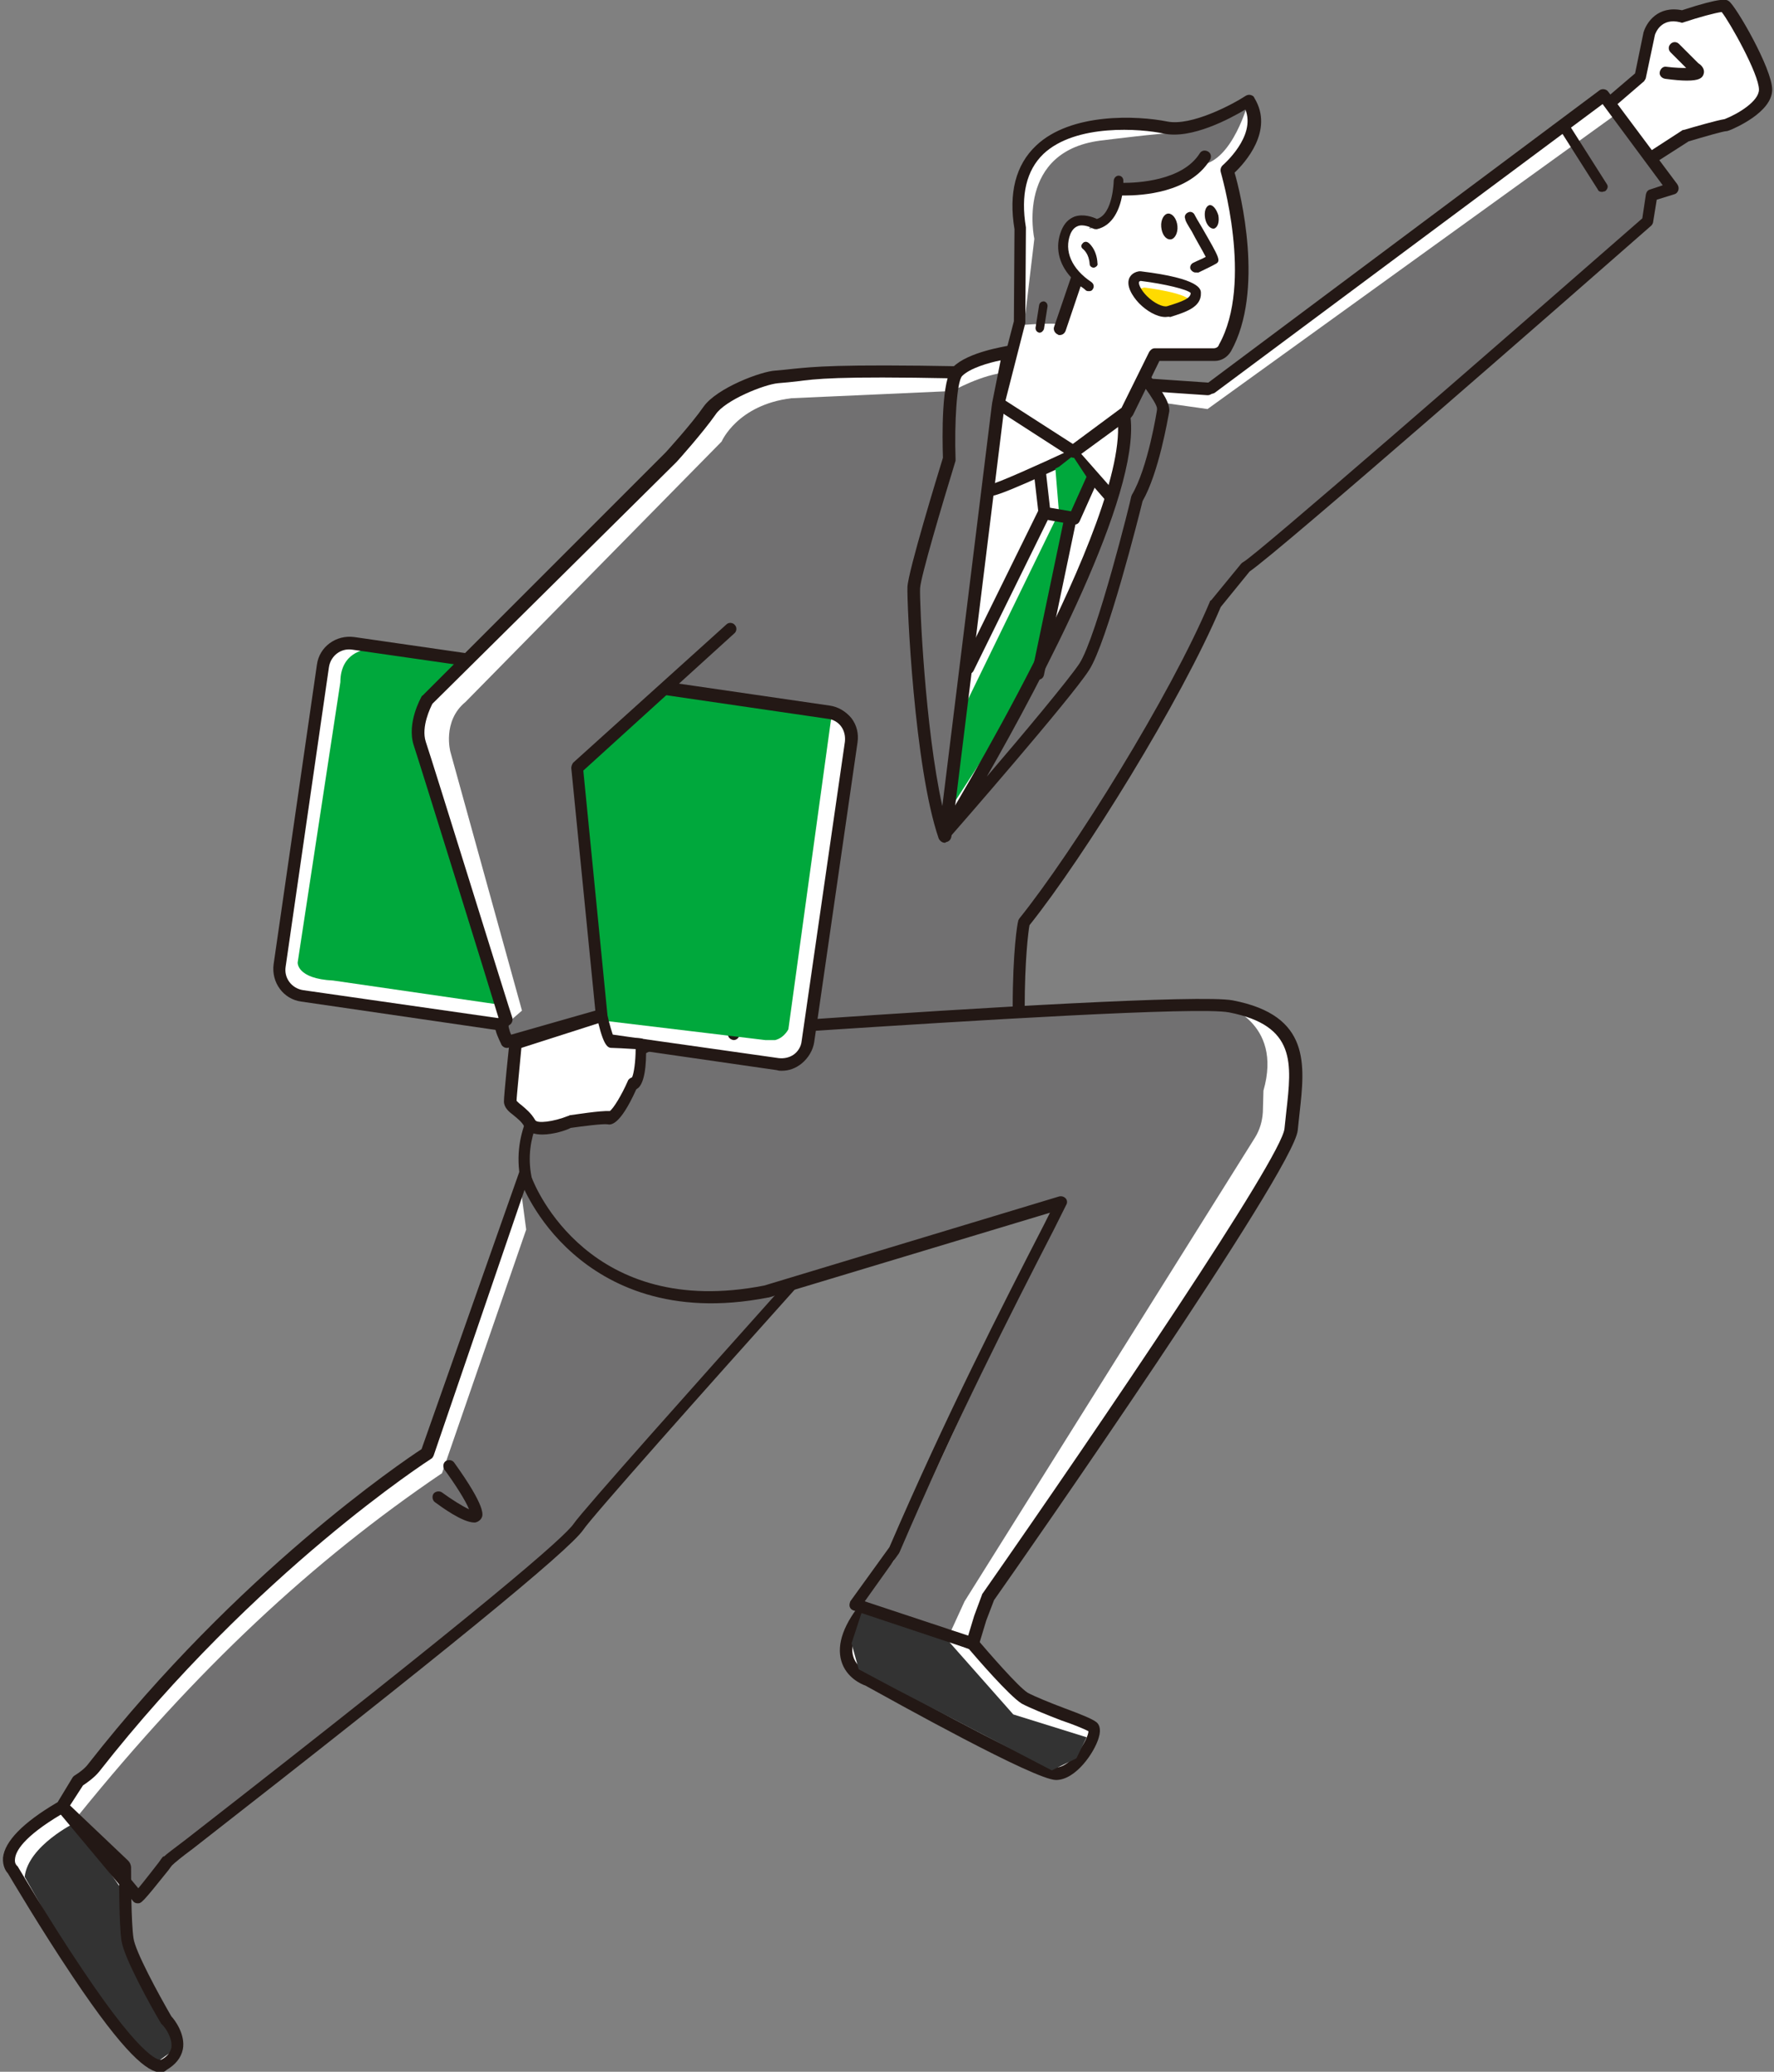<?xml version="1.0" encoding="utf-8"?>
<!-- Generator: Adobe Illustrator 22.0.1, SVG Export Plug-In . SVG Version: 6.00 Build 0)  -->
<svg version="1.1" id="圖層_1" xmlns="http://www.w3.org/2000/svg" xmlns:xlink="http://www.w3.org/1999/xlink" x="0px" y="0px"
	 width="295px" height="344.4px" viewBox="0 0 295 344.4" style="enable-background:new 0 0 295 344.4;" xml:space="preserve">
<rect x="0" y="0" width="295" height="344.4" fill="#808080" stroke="none"/>
<style type="text/css">
	.st0{fill:#FFFFFF;}
	.st1{fill:#231815;}
	.st2{clip-path:url(#SVGID_2_);}
	.st3{fill:#717071;}
	.st4{clip-path:url(#SVGID_4_);}
	.st5{fill:#00A83C;}
	.st6{clip-path:url(#SVGID_6_);}
	.st7{clip-path:url(#SVGID_8_);}
	.st8{clip-path:url(#SVGID_10_);}
	.st9{fill:#333333;}
	.st10{clip-path:url(#SVGID_12_);}
	.st11{clip-path:url(#SVGID_14_);}
	.st12{clip-path:url(#SVGID_16_);}
	.st13{fill:#FFDB00;}
</style>
<g>
	<g>
		<path class="st0" d="M161.7,273.2c0,0,6.5,7.8,8.7,9.1c2.2,1.3,10,3.9,11.3,4.8s-2.6,7.8-6.1,7.8s-31.3-15.6-31.3-15.6
			s-8.3-2.6,0-12.6L161.7,273.2z"/>
	</g>
	<g>
		<path class="st1" d="M175.6,295.9c-3.5,0-26.8-13-31.7-15.7c-0.6-0.2-3.2-1.3-4-4.1c-0.8-2.8,0.4-6.2,3.7-10.1
			c0.3-0.3,0.7-0.5,1.1-0.3l17.4,6.5c0.2,0.1,0.3,0.2,0.4,0.3c1.8,2.1,6.8,7.9,8.4,8.9c1.1,0.6,3.8,1.7,6.2,2.6
			c2.7,1,4.4,1.7,5.1,2.2c0.5,0.3,1,1.1,0.5,2.7C182,291.3,178.9,295.9,175.6,295.9z M144.7,267.8c-2.4,3.1-3.4,5.7-2.8,7.6
			c0.6,2,2.8,2.8,2.8,2.8c0.1,0,0.1,0,0.2,0.1c10.7,6,28.4,15.5,30.8,15.5c0.9,0,2.2-0.8,3.3-2.2c1.3-1.6,2-3.2,2-3.8
			c-0.7-0.4-2.7-1.2-4.5-1.8c-2.6-1-5.3-2.1-6.6-2.8c-2.1-1.3-7.6-7.7-8.8-9.1L144.7,267.8z"/>
	</g>
	<g>
		<path class="st0" d="M20.5,310.2c0.1,0.1,0.2,0.3,0.2,0.5c0,1.5,0,9.2,0.4,11.9c0.4,2.9,6,12.6,6.5,13.4c0,0,0,0.1,0.1,0.1
			c0.4,0.5,4.1,4.9-0.5,7.3C22.4,346,2,310.8,2,310.8s-3.8-3.4,7.8-10.2c0.3-0.1,0.6-0.1,0.8,0.1L20.5,310.2z"/>
	</g>
	<g>
		<path class="st0" d="M140.5,203.7c0,0-42.2,47-44.3,50.1c-3.9,5.8-65.6,53.4-68.3,55.6c-0.1,0-4.7,6.1-4.9,6.1l-12.2-14.7
			c-0.2-0.2-0.3-0.6-0.1-0.8l2.3-3.8c0.1-0.1,0.1-0.2,0.2-0.2c0.4-0.3,1.8-1.2,2.5-2.1C42,260,71,241.6,71,241.6l20-58.3l40.8,11.3
			L140.5,203.7z"/>
	</g>
	<g>
		<path class="st1" d="M265.3,33.8c-0.3,0-0.7-0.2-0.9-0.5l-6.5-11.1c-0.3-0.5-0.1-1.1,0.4-1.4s1.1-0.1,1.4,0.4l6.5,11.1
			c0.3,0.5,0.1,1.1-0.4,1.4C265.7,33.7,265.5,33.8,265.3,33.8z"/>
	</g>
	<g>
		<path class="st0" d="M268.4,16.5l4.3-3.7l1.5-7.2c0,0,1.1-3.9,5.4-2.8c0,0,6.5-2.2,7.2-1.7c0.7,0.4,6.7,10.6,6.7,13.9
			s-6.5,5.9-6.5,5.9c-0.9,0-6.7,1.7-6.7,1.7l-5.4,3.5"/>
	</g>
	<g>
		<path class="st1" d="M274.9,27.1c-0.3,0-0.7-0.2-0.9-0.5c-0.3-0.5-0.2-1.1,0.3-1.4l5.4-3.5c0.1-0.1,0.2-0.1,0.3-0.1
			c1.7-0.5,5.5-1.6,6.8-1.8c2.3-0.9,5.7-3,5.7-4.9c0-2.6-4.9-11.3-6.2-12.9c-1,0.1-3.9,0.9-6.3,1.7c-0.2,0.1-0.4,0.1-0.6,0
			c-3.2-0.8-4.1,1.8-4.2,2.1l-1.5,7.1c0,0.2-0.2,0.4-0.3,0.6l-4.3,3.7c-0.4,0.4-1.1,0.3-1.4-0.1c-0.4-0.4-0.3-1.1,0.1-1.4l4.1-3.5
			l1.4-6.8c0.5-1.7,2.4-4.5,6.4-3.7c6.7-2.2,7.4-1.8,7.8-1.5c1.1,0.7,7.2,11.2,7.2,14.7c0,3.8-6.4,6.5-7.2,6.8
			c-0.1,0-0.2,0.1-0.4,0.1c-0.5,0-3.6,0.9-6.3,1.7l-5.3,3.4C275.2,27,275.1,27.1,274.9,27.1z M286.2,1.8L286.2,1.8L286.2,1.8z"/>
	</g>
	<g>
		<path class="st1" d="M280.5,13.4c-0.9,0-2.1-0.1-3.6-0.3c-0.6-0.1-1-0.6-0.9-1.1c0.1-0.6,0.6-1,1.1-0.9c1.6,0.2,2.6,0.2,3.3,0.2
			l-2.6-2.6c-0.4-0.4-0.4-1,0-1.4s1-0.4,1.4,0l3.2,3.2c0.8,0.5,1.1,1.2,0.9,1.8C283.1,13,282.5,13.4,280.5,13.4z M281.5,12.3
			L281.5,12.3L281.5,12.3z"/>
	</g>
	<g>
		<path class="st0" d="M87.5,195.8c0,0,9.1,24.8,40,18.7l49.1-14.8c-7.6,14.9-17.4,33.7-27.8,57.8l-6.5,9.1l3.9,1.3l15.6,5.2
			l1.3-4.3l1.3-3.5c0,0,49.8-71.2,50.4-77.7c0.9-9.1,3.5-17.8-10-20.4c-7.8-1.5-93.4,4.8-93.4,4.8L91,182
			C90.9,182,85.7,187.6,87.5,195.8"/>
	</g>
	<g>
		<path class="st1" d="M176.5,200.8c-0.2,0-0.4,0-0.5-0.1c-0.5-0.3-0.6-0.9-0.3-1.4c0.1-0.1,6.9-11.2,10.6-16.4
			c0.3-0.5,1-0.6,1.4-0.2c0.5,0.3,0.6,1,0.2,1.4c-3.7,5.1-10.5,16.2-10.5,16.3C177.2,200.6,176.8,200.8,176.5,200.8z"/>
	</g>
	<g>
		<path class="st1" d="M176.9,198.6L176.9,198.6c-0.6,0-1.1-0.5-1-1.1c0.3-4.2,3.4-11.1,3.6-11.4c0.2-0.5,0.8-0.7,1.3-0.5
			s0.7,0.8,0.5,1.3c0,0.1-3.1,6.8-3.4,10.7C177.9,198.2,177.5,198.6,176.9,198.6z"/>
	</g>
	<g>
		<path class="st0" d="M201.3,64.5l65.4-48.6l11.5,15.4l-3.5,1.1l-0.7,4.3c0,0-64.9,56.9-66.9,57.5l-5,6.1
			c-6.5,15.3-22.6,41.4-31.9,53c0,0-0.8,5.1-0.8,15.1l-57.6,6.4l-14.5-0.9l3.2-73.8l35-37.6l32.4-0.9l22.7,2.5"/>
	</g>
	<g>
		<path class="st1" d="M200.8,65.7L200.8,65.7L190.5,65c-0.6,0-1-0.5-0.9-1.1c0-0.6,0.5-1,1.1-1l10.2,0.7c0.6,0,1,0.5,0.9,1.1
			C201.8,65.3,201.4,65.7,200.8,65.7z"/>
	</g>
	<g>
		<path class="st1" d="M149.4,171.1c-0.1,0-0.1,0-0.2,0c-0.6-0.1-0.9-0.6-0.8-1.2l2.6-14.5v-0.1l5.1-16.5c0.2-0.5,0.7-0.8,1.3-0.7
			c0.5,0.2,0.8,0.7,0.7,1.3l-5.1,16.4l-2.6,14.4C150.3,170.8,149.9,171.1,149.4,171.1z"/>
	</g>
	<g>
		<path class="st0" d="M190.4,63c0,0,3.6,4.3,3,5.4c0,0-1.5,9.8-4.3,14.5c0,0-5.7,23.3-8.8,28c-3,4.7-22.9,27.5-22.9,27.5
			s31.9-51.9,29.5-69.2C186.9,69.3,188.9,65.6,190.4,63"/>
	</g>
	<g>
		<path class="st1" d="M184.5,83.3c-0.3,0-0.6-0.1-0.8-0.3l-5.4-6.2c-13,6.1-13.6,5.8-14,5.6c-0.5-0.2-0.7-0.8-0.5-1.3
			c0.2-0.4,0.6-0.6,1-0.6c1.1-0.2,7.6-3.1,13.4-5.8c0.4-0.2,0.9-0.1,1.2,0.3l5.9,6.7c0.4,0.4,0.3,1.1-0.1,1.4
			C185,83.2,184.8,83.3,184.5,83.3z"/>
	</g>
	<g>
		<path class="st1" d="M160.9,112.1c-0.2,0-0.3,0-0.4-0.1c-0.5-0.2-0.7-0.9-0.5-1.4l12.7-25.8c0.2-0.5,0.9-0.7,1.4-0.5
			s0.7,0.9,0.5,1.4l-12.7,25.8C161.7,111.9,161.3,112.1,160.9,112.1z"/>
	</g>
	<g>
		<path class="st1" d="M96,130.1c-0.4,0-0.9-0.3-1-0.7c-0.5-1.8-1.2-6.3-1.2-6.5c-0.1-0.6,0.3-1.1,0.8-1.2c0.6-0.1,1.1,0.3,1.2,0.8
			c0,0,0.7,4.6,1.2,6.3c0.1,0.5-0.2,1.1-0.7,1.3C96.2,130.1,96.1,130.1,96,130.1z"/>
	</g>
	<g>
		<path class="st1" d="M180.3,37.2c-0.3,0-0.7-0.2-0.8-0.5c-0.2-0.4,0.1-0.9,0.5-1.1c1.5-0.6,1.5-3.6,1.5-3.6c0-0.5,0.3-0.9,0.8-0.9
			s0.9,0.3,0.9,0.8c0,0.2,0.1,4.3-2.6,5.3C180.5,37.2,180.4,37.2,180.3,37.2z"/>
	</g>
	<g>
		<path class="st0" d="M103.5,121.3c-1.4-0.2-2.3-1.4-2.1-2.7l1.2-8.5c0.2-1.2-0.7-2.3-2-2.5l-9.4-1.4c-1.3-0.2-2.5,0.6-2.6,1.8
			l-1.2,8.5c-0.2,1.3-1.5,2.2-2.8,2c-1.4-0.2-2.3-1.4-2.1-2.7l1.2-8.5c0.6-3.8,4.3-6.4,8.3-5.8l9.4,1.4c4,0.6,6.8,4.1,6.3,7.9
			l-1.2,8.5C106.1,120.6,104.9,121.5,103.5,121.3"/>
	</g>
	<g>
		<path class="st1" d="M103.9,122.4c-0.2,0-0.4,0-0.5,0l0,0c-0.9-0.1-1.7-0.6-2.3-1.3c-0.6-0.7-0.8-1.6-0.7-2.5l1.2-8.5
			c0.1-0.6-0.4-1.3-1.1-1.4l-9.4-1.4c-0.7-0.1-1.4,0.3-1.5,1l-1.2,8.5c-0.3,1.8-2,3.1-4,2.8c-1.9-0.3-3.3-2-3-3.9l1.2-8.5
			c0.3-2.1,1.5-4,3.3-5.2s4-1.8,6.2-1.4l9.4,1.4c2.2,0.3,4.1,1.4,5.5,3.1s1.9,3.8,1.6,5.9l-1.2,8.5
			C107.1,121.2,105.6,122.4,103.9,122.4z M90.8,105.2c0.2,0,0.3,0,0.5,0l9.4,1.4c1.8,0.3,3.1,1.9,2.9,3.7l-1.2,8.5
			c-0.1,0.3,0,0.7,0.3,1c0.2,0.3,0.6,0.5,1,0.6l0,0c0.8,0.1,1.6-0.4,1.7-1.1l1.2-8.5c0.2-1.6-0.2-3.1-1.2-4.4s-2.5-2.1-4.2-2.4
			l-9.4-1.4c-1.7-0.2-3.3,0.1-4.7,1.1c-1.3,0.9-2.2,2.3-2.4,3.9l-1.2,8.5c-0.1,0.7,0.5,1.4,1.3,1.6c0.8,0.1,1.6-0.4,1.7-1.1l1.2-8.5
			C87.8,106.3,89.2,105.2,90.8,105.2z"/>
	</g>
	<g>
		<path class="st0" d="M129.4,176.9l-79.1-11.5c-2.4-0.4-4.1-2.6-3.7-5l7.2-49.8c0.4-2.4,2.6-4.1,5-3.7l79.1,11.5
			c2.4,0.4,4.1,2.6,3.7,5l-7.2,49.8C134,175.6,131.8,177.3,129.4,176.9"/>
	</g>
	<g>
		<path class="st1" d="M122,172.9L122,172.9c-0.7-0.1-1-0.6-1-1.2l7.3-50.2c0.6-4,3.3-4.8,4.6-4.7c0.6,0,1,0.5,0.9,1.1
			c0,0.6-0.5,1-1.1,0.9c-0.2,0-2,0-2.5,3L123,172C122.9,172.5,122.5,172.9,122,172.9z"/>
	</g>
	<g>
		<path class="st1" d="M124.9,147.8L124.9,147.8l-70.6-10.3c-0.6-0.1-0.9-0.6-0.9-1.2c0.1-0.6,0.6-0.9,1.2-0.9l70.5,10.3
			c0.6,0.1,0.9,0.6,0.9,1.2C125.8,147.4,125.4,147.8,124.9,147.8z"/>
	</g>
	<g>
		<path class="st1" d="M95.4,147.7L95.4,147.7l-19.6-2.8c-0.3,0-0.5-0.2-0.7-0.4s-0.2-0.5-0.2-0.8l0.6-3.9c0.1-0.6,0.6-0.9,1.2-0.9
			c0.6,0.1,0.9,0.6,0.9,1.2L77,143l17.5,2.5l0.4-2.9c0.1-0.6,0.6-0.9,1.2-0.9c0.6,0.1,0.9,0.6,0.9,1.2l-0.6,3.9
			C96.3,147.3,95.9,147.7,95.4,147.7z"/>
	</g>
	<g>
		<path class="st0" d="M165.9,62.1c-33.3-0.8-30.7,0.2-36.8,0.6c-2.3,0.2-9.3,2.9-11.2,5.6c-2.1,3-6.4,7.8-6.4,7.8l-40.4,40.4
			c0,0-2.3,4-1.3,7.3c1.1,3.3,14.4,45.9,14.4,45.9s-0.9,0.4-0.6,1.5c0.2,1.1,0.9,2.2,0.9,2.2l15.6-4.4L96,127.7l25.5-23"/>
	</g>
	<g>
		<path class="st1" d="M127.7,95.3c-0.2,0-0.4,0-0.5-0.1c-0.5-0.3-0.6-0.9-0.3-1.4c7.6-12.5-2-20.1-2.4-20.5c-0.4-0.3-0.5-1-0.2-1.4
			s1-0.5,1.4-0.2c0.1,0.1,11.4,9.1,2.9,23.1C128.4,95.2,128.1,95.3,127.7,95.3z"/>
	</g>
	<g>
		<path class="st0" d="M157.1,139.1c-4.1-11.6-5.3-38.7-5.1-41.4c0.1-2.7,5.9-21.4,5.9-21.4s-0.5-12.7,1.4-14.5
			c2.3-2.3,8.4-3.2,8.4-3.2l-1.6,8.5l-0.1,0.6L157.1,139.1z"/>
	</g>
	<g>
		<path class="st1" d="M145.6,107.5c-0.1,0-0.1,0-0.2,0l-12.9-3.4c-0.2-0.1-0.4-0.2-0.5-0.4c-0.1-0.2-0.1-0.5,0-0.7l1.4-3.8
			c0.2-0.4,0.6-0.6,1-0.5l12.2,3.1c0.4,0.1,0.7,0.5,0.6,1l-0.7,4.1c0,0.2-0.2,0.4-0.4,0.6C145.9,107.4,145.7,107.5,145.6,107.5z
			 M133.8,102.6l11.1,2.9l0.4-2.4l-10.7-2.7L133.8,102.6z"/>
	</g>
	<g>
		<path class="st1" d="M87.9,164.1c-0.4,0-0.7-0.3-0.8-0.6c-0.1-0.5,0.2-0.9,0.6-1l10.4-2.6c0.5-0.1,0.9,0.2,1,0.6
			c0.1,0.5-0.2,0.9-0.6,1l-10.4,2.6C88,164.1,88,164.1,87.9,164.1z"/>
	</g>
	<g>
		<g>
			<g>
				<defs>
					<rect id="SVGID_1_" x="13.2" y="19.1" width="264.5" height="295.3"/>
				</defs>
				<clipPath id="SVGID_2_">
					<use xlink:href="#SVGID_1_"  style="overflow:visible;"/>
				</clipPath>
				<g class="st2">
					<path class="st3" d="M193,66.9l7.8,1.1l67.8-48.9l9.1,11.9l-2.2,1.3l-1.3,4.6l-66.7,56.7l-5,6.1l-5.6,10.4l-12.2,23L171,152.2
						l-1.5,16.3l33.9-1.5c0,0,10,2.8,6.7,14.3l-0.1,3.6c-0.1,1.5-0.5,2.9-1.3,4.2l-48.3,77.1l-2.2,4.8l-15.9-4.3l6.3-7.2l27.8-59.9
						l-46,13.7l-2.8,3.8l-25.5,29.5l-11.7,12.3l-62.3,49.7l-4.8,5.9l-10.2-12.8c19.6-24.2,38.7-42.1,60.4-56.8l14-40.5l-1-7.5
						l1.3-8.7l6.3-1.3l5.9-0.4l2.6-0.4l2-4.3l1.3-2l0.4-5.9c0,0,20.8,2.6,21.2,2.6c0.4,0,4.2-0.3,4.2-0.3l3-3.3l7.2-48.8l-1.6-4.1
						l-2.2-1c0,0-7.7-1.3-8.3-1.3s-17.7-3.6-17.7-3.6L96,127.4l4.1,41.5l-14.6,3.9l-1.6-2.2l0.7-0.7l2.2-1.9l-11.9-43
						c0,0-1.4-5.1,2.5-8.3L120,73.4c0,0,2.6-6.1,11.6-7.2l26.8-1.2c0,0,4.9-2.8,9.1-3.1l-0.8,2l-9.1,73.7l9-14.5l8.4-14.8l10.9-26.6
						c0,0,1.4-11.6,1.6-12.6c0.1-1,3.5-5.6,3.5-5.6l1.7,1.6l0.9,2.5"/>
				</g>
			</g>
		</g>
	</g>
	<g>
		<g>
			<g>
				<defs>
					<rect id="SVGID_3_" x="158.5" y="75.8" width="22.6" height="57.9"/>
				</defs>
				<clipPath id="SVGID_4_">
					<use xlink:href="#SVGID_3_"  style="overflow:visible;"/>
				</clipPath>
				<g class="st4">
					<polyline class="st5" points="175.5,77.9 176.1,85.2 160.9,116.4 158.5,133.7 173,111.3 178.2,86.8 181.1,79.9 178.4,75.8 
						176.1,77.6 					"/>
				</g>
			</g>
		</g>
	</g>
	<g>
		<g>
			<g>
				<defs>
					<rect id="SVGID_5_" x="96" y="114.6" width="42.3" height="58.3"/>
				</defs>
				<clipPath id="SVGID_6_">
					<use xlink:href="#SVGID_5_"  style="overflow:visible;"/>
				</clipPath>
				<g class="st6">
					<path class="st5" d="M110.8,114.6l27.5,4.2l-7.2,52.3c0,0-0.9,1.9-3,1.9l-27.5-3.3L96,127.4L110.8,114.6z"/>
				</g>
			</g>
		</g>
	</g>
	<g>
		<g>
			<g>
				<defs>
					<rect id="SVGID_7_" x="49.5" y="108" width="33.4" height="59.1"/>
				</defs>
				<clipPath id="SVGID_8_">
					<use xlink:href="#SVGID_7_"  style="overflow:visible;"/>
				</clipPath>
				<g class="st7">
					<path class="st5" d="M77.5,110.1L60.8,108c0,0-4.2,0.4-4.2,5.4L49.5,160c0,0-0.2,2.7,5.9,3l27.6,4l-12.6-42l-1-6.1l2-3.5
						L77.5,110.1z"/>
				</g>
			</g>
		</g>
	</g>
	<g>
		<g>
			<g>
				<defs>
					<rect id="SVGID_9_" x="141.6" y="267.1" width="39.1" height="27.2"/>
				</defs>
				<clipPath id="SVGID_10_">
					<use xlink:href="#SVGID_9_"  style="overflow:visible;"/>
				</clipPath>
				<g class="st8">
					<polygon class="st9" points="143.6,267.1 141.6,273.2 142.8,277.5 148.8,280.7 174.9,294.3 179,292.3 180.7,288.8 168.5,285 
						157.8,272.9 					"/>
				</g>
			</g>
		</g>
	</g>
	<g>
		<g>
			<g>
				<defs>
					<rect id="SVGID_11_" x="4.1" y="303" width="25.2" height="39.7"/>
				</defs>
				<clipPath id="SVGID_12_">
					<use xlink:href="#SVGID_11_"  style="overflow:visible;"/>
				</clipPath>
				<g class="st10">
					<path class="st9" d="M12.5,303c0,0-7.8,3.8-8.4,9l11.6,20.3l8.7,9.3l1.7,1.2l3.2-2.3l-2-5.2L20.4,322l-0.3-8.1L12.5,303z"/>
				</g>
			</g>
		</g>
	</g>
	<g>
		<path class="st1" d="M78.9,253.1c-2,0-5.5-2.6-6.6-3.4c-0.4-0.3-0.5-1-0.2-1.4s1-0.5,1.4-0.2c1.5,1.1,3.4,2.3,4.5,2.8
			c-0.6-1.5-2.4-4.3-4.1-6.6c-0.3-0.5-0.2-1.1,0.2-1.4c0.5-0.3,1.1-0.2,1.4,0.2c5.4,7.5,4.8,8.8,4.6,9.2c-0.2,0.4-0.6,0.7-1.1,0.8
			C79.1,253.1,79,253.1,78.9,253.1z M78.3,251.7L78.3,251.7L78.3,251.7z"/>
	</g>
	<g>
		<path class="st1" d="M157.1,140.1c-0.4,0-0.8-0.3-1-0.7c-4.1-11.9-5.3-39.2-5.2-41.8c0.1-2.6,5.1-18.9,5.9-21.5
			c-0.1-3.3-0.3-13.2,1.7-15.1c2.5-2.5,8.7-3.4,9-3.5s0.7,0.1,0.9,0.3s0.3,0.6,0.3,0.9l-1.7,9.1l-8.8,71.3c-0.1,0.5-0.4,0.8-0.9,0.9
			C157.2,140.1,157.2,140.1,157.1,140.1z M166.4,59.9c-2,0.4-5.1,1.3-6.4,2.6c-0.9,0.9-1.3,7.8-1.1,13.8c0,0.1,0,0.2,0,0.3
			c-2.3,7.5-5.8,19.3-5.9,21.2c-0.1,2.2,0.8,23.2,3.7,36.2l8.2-66.4l0.1-0.7L166.4,59.9z"/>
	</g>
	<g>
		<path class="st1" d="M178.7,87.2c-0.1,0-0.1,0-0.2,0l-5-0.9c-0.4-0.1-0.8-0.4-0.8-0.9l-0.7-6.1c-0.1-0.6,0.3-1.1,0.9-1.1
			c0.6-0.1,1.1,0.3,1.1,0.9l0.6,5.3l3.5,0.6l2.7-6c0.2-0.5,0.8-0.7,1.3-0.5s0.7,0.8,0.5,1.3l-3,6.7C179.4,87,179.1,87.2,178.7,87.2z
			"/>
	</g>
	<g>
		<path class="st1" d="M172.6,113c-0.1,0-0.1,0-0.2,0c-0.5-0.1-0.9-0.7-0.8-1.2L177,86c0.1-0.6,0.7-0.9,1.2-0.8s0.9,0.7,0.8,1.2
			l-5.4,25.8C173.5,112.7,173.1,113,172.6,113z"/>
	</g>
	<g>
		<path class="st1" d="M157.4,139.4c-0.2,0-0.4-0.1-0.6-0.2c-0.4-0.3-0.5-0.9-0.3-1.4c0.3-0.5,31.7-51.8,29.3-68.5
			c0-0.2,0-0.4,0.1-0.6c0,0,2-3.7,3.5-6.3c0.2-0.3,0.5-0.5,0.8-0.5s0.7,0.1,0.9,0.4c2.5,3,3.6,5.1,3.3,6.3c-0.2,1-1.7,10-4.4,14.7
			c-0.5,2.1-5.9,23.5-8.9,28.1c-3,4.7-22.2,26.7-23,27.6C158,139.3,157.7,139.4,157.4,139.4z M188,69.4
			c1.5,13.1-14.8,43.8-23.9,59.7c6-7,13.6-16.1,15.4-18.8c2.9-4.5,8.6-27.4,8.6-27.7c0-0.1,0.1-0.2,0.1-0.3
			c2.7-4.5,4.2-14.1,4.2-14.2s0-0.1,0-0.2c0-0.5-0.9-1.9-1.9-3.3C189.5,66.7,188.4,68.7,188,69.4z M192.5,68L192.5,68L192.5,68z"/>
	</g>
	<g>
		<path class="st1" d="M278.9,30.6l-11.5-15.4c-0.3-0.4-1-0.5-1.4-0.2l-65.2,48.7c-0.4,0.3-0.5,0.9-0.2,1.4c0.3,0.4,0.9,0.5,1.4,0.2
			l64.5-48l10,13.5l-2.1,0.7c-0.4,0.1-0.6,0.4-0.7,0.8l-0.6,4c-25.5,22.3-63.9,55.7-66.3,57.1c-0.2,0.1-0.3,0.2-0.4,0.3l-5,6.1
			c-0.1,0-0.2,0.1-0.2,0.2c-6.5,15.5-22.7,41.5-31.7,52.7c-0.1,0.2-0.2,0.3-0.2,0.5c-0.1,0.2-0.9,4.9-0.9,14.3l-1.7,0.2
			c0.3,0,0.7,0,1,0.1c0.9-0.1,1.8-0.1,2.7-0.2c0-8,0.6-12.8,0.8-13.8c9.1-11.4,25.2-37.3,31.8-52.9l4.8-5.9
			c5.1-3.5,52.1-44.6,66.8-57.5c0.1-0.1,0.3-0.4,0.3-0.6l0.6-3.7l2.9-0.9c0.4-0.1,0.6-0.4,0.7-0.7C279.2,31.2,279.1,30.9,278.9,30.6
			z"/>
	</g>
	<g>
		<path class="st0" d="M187.4,68.6l4.7-9.6h9.8c0.8,0,1.5-0.4,1.8-1.1c6-10.8,0.4-29.5,0.4-29.5s7-5.9,3.6-11.5
			c0,0-8.5,5.6-13.8,4.4c-5.3-1.1-27.4-3.1-24.1,16.8l-0.1,15.5l-3.5,13.5l12.4,8L187.4,68.6z"/>
	</g>
	<g>
		<path class="st1" d="M266.4,31.9c-0.3,0-0.6-0.1-0.7-0.4l-6.1-9.6c-0.3-0.4-0.1-0.9,0.3-1.2c0.4-0.3,0.9-0.1,1.2,0.3l6.1,9.6
			c0.3,0.4,0.1,0.9-0.3,1.2C266.7,31.8,266.6,31.9,266.4,31.9z"/>
	</g>
	<g>
		<path class="st1" d="M181.9,44.5c-0.4,0-0.7-0.3-0.7-0.6c-0.1-1.7-1-2.4-1.1-2.5c-0.3-0.2-0.4-0.6-0.1-0.9
			c0.2-0.3,0.6-0.4,0.9-0.2c0.1,0,1.5,1.1,1.6,3.5C182.6,44.1,182.3,44.4,181.9,44.5C182,44.5,181.9,44.5,181.9,44.5z"/>
	</g>
	<g>
		<path class="st1" d="M195.8,37.6c0.1,1.2-0.5,2.2-1.2,2.2c-0.8,0-1.4-0.9-1.5-2.1c-0.1-1.2,0.5-2.2,1.2-2.2S195.7,36.4,195.8,37.6
			"/>
	</g>
	<g>
		<path class="st1" d="M202.6,35.8c0.2,1.1-0.1,2-0.7,2.2c-0.6,0.1-1.3-0.6-1.5-1.7c-0.2-1.1,0.1-2,0.7-2.2
			C201.7,34,202.3,34.8,202.6,35.8"/>
	</g>
	<g>
		<path class="st1" d="M198.8,45.3c-0.3,0-0.6-0.2-0.8-0.5c-0.2-0.4,0-0.9,0.4-1.1c0.8-0.4,1.6-0.7,2.1-1c-0.5-1-1.7-3-2.3-4.2
			c-0.8-1.3-1.1-1.8-1.1-2.1c-0.2-0.4,0-0.9,0.5-1.1c0.4-0.2,0.9,0,1.1,0.5c0.1,0.2,0.6,1.1,1.1,1.9c3,5.2,3.3,5.7,2.3,6.2
			c-0.3,0.2-2.4,1.2-2.8,1.4C199,45.3,198.9,45.3,198.8,45.3z M200.7,43.2L200.7,43.2L200.7,43.2z"/>
	</g>
	<g>
		<g>
			<g>
				<defs>
					<rect id="SVGID_13_" x="170.3" y="16.9" width="37.4" height="37.1"/>
				</defs>
				<clipPath id="SVGID_14_">
					<use xlink:href="#SVGID_13_"  style="overflow:visible;"/>
				</clipPath>
				<g class="st11">
					<path class="st3" d="M170.3,54l1.7-14.3c0,0-3.3-14.9,11.6-16.4c0,0,9.5-1.2,11.7-1.2c0,0,6.3-2.4,12.3-5.2
						c0,0-2.6,9.9-7.9,10.5l-6.4,3.9l-7.5,1c0,0-0.6,4-3.4,5c-2.8,1.1-0.2,0.5-0.2,0.5s-5.2-2.9-5.1,3.2c0,0-0.3,3.6,2.5,5.4
						c0,0-2.9,8.1-2.9,7.7C176.6,53.5,170.3,54,170.3,54"/>
				</g>
			</g>
		</g>
	</g>
	<g>
		<g>
			<g>
				<defs>
					<rect id="SVGID_15_" x="189.1" y="47.8" width="9" height="4.4"/>
				</defs>
				<clipPath id="SVGID_16_">
					<use xlink:href="#SVGID_15_"  style="overflow:visible;"/>
				</clipPath>
				<g class="st12">
					<path class="st13" d="M190.3,47.8c0,0,7.7,0.9,7.8,2.5c0.1,1.7-0.9,1-3.6,1.8C191.8,52.9,186.8,48.5,190.3,47.8"/>
				</g>
			</g>
		</g>
	</g>
	<g>
		<path class="st1" d="M173.6,50.1c-0.4,0-0.7,0.2-0.8,0.6l-0.6,3.8c0,0.4,0.2,0.7,0.6,0.8h0.1c0.3,0,0.6-0.3,0.7-0.6l0.6-3.8
			C174.2,50.5,174,50.2,173.6,50.1z"/>
		<path class="st1" d="M200.9,25.2c-0.5-0.3-1.1-0.2-1.4,0.3c-2.9,4.6-10.5,4.9-12.7,4.9c0-0.2,0-0.4,0-0.4c0-0.4-0.3-0.8-0.8-0.8
			c-0.4,0-0.8,0.4-0.8,0.9c0,0-0.1,5.5-2.8,6.3c-0.6-0.3-2.2-0.9-3.7-0.4c-1,0.4-1.7,1.1-2.2,2.3c-1.1,2.7-0.5,5.5,1.6,7.8l-2.8,8.2
			c-0.2,0.5,0.1,1.1,0.6,1.3c0.1,0.1,0.2,0.1,0.3,0.1c0.4,0,0.8-0.2,1-0.7l2.5-7.4c0.3,0.2,0.6,0.4,0.9,0.7c0.2,0.1,0.3,0.1,0.5,0.1
			c0.3,0,0.5-0.1,0.6-0.3c0.3-0.4,0.2-0.9-0.2-1.2c-3.3-2.2-4.6-5.2-3.5-8c0.3-0.7,0.7-1.1,1.2-1.3c0.9-0.4,2.2,0.2,2.6,0.4
			c0.2,0.1,0.4,0.1,0.6,0.1c2.7-0.6,3.8-3.4,4.2-5.6c0.1,0,0.3,0,0.4,0c2.8,0,10.8-0.4,14.2-5.9C201.5,26.1,201.4,25.5,200.9,25.2z"
			/>
	</g>
	<g>
		<path class="st1" d="M193.8,52.7c-1.5,0-3.2-1.1-4.3-2.2c-0.5-0.5-2.2-2.4-1.8-4c0.1-0.4,0.5-1.2,1.7-1.4c0.1,0,0.2,0,0.3,0
			c9.9,1.2,10,3,10,3.6c0.1,2.4-2.6,3.2-5.1,4C194.3,52.6,194.1,52.7,193.8,52.7z M189.7,46.7c-0.1,0-0.3,0.1-0.3,0.2
			c-0.1,0.3,0.3,1.3,1.3,2.3c1.2,1.2,2.7,1.9,3.4,1.7c2.6-0.8,3.9-1.3,3.9-2.2C197.4,48.1,193.7,47.2,189.7,46.7z"/>
	</g>
	<g>
		<path class="st1" d="M178.5,76.1c-0.2,0-0.4-0.1-0.6-0.2l-12.4-8c-0.4-0.2-0.5-0.7-0.4-1.1l3.5-13.4l0.1-15.3
			c-1-6,0.2-10.7,3.6-13.9c5.8-5.5,16.8-5,21.8-4c4,0.8,10.8-2.8,13.1-4.3c0.2-0.1,0.5-0.2,0.8-0.1c0.3,0.1,0.5,0.2,0.6,0.5
			c3.3,5.4-1.6,10.8-3.3,12.4c1,3.4,5,19.7-0.6,29.7c-0.6,1-1.6,1.6-2.7,1.6h-9.2l-4.4,9c-0.1,0.1-0.2,0.3-0.3,0.4l-8.9,6.5
			C178.9,76.1,178.7,76.1,178.5,76.1z M167.2,66.6l11.2,7.2l8.1-6l4.6-9.3c0.2-0.3,0.5-0.6,0.9-0.6h9.8c0.4,0,0.8-0.2,0.9-0.6
			c5.8-10.3,0.3-28.6,0.3-28.7c-0.1-0.4,0-0.8,0.3-1.1c0.1-0.1,5.6-4.8,3.8-9.3c-2.5,1.5-9,5-13.6,4c-3.7-0.8-14.6-1.7-20,3.4
			c-2.8,2.7-3.8,6.8-2.9,12.2c0,0.1,0,0.1,0,0.2l-0.1,15.5c0,0.1,0,0.2,0,0.2L167.2,66.6z M187.4,68.6L187.4,68.6L187.4,68.6z"/>
	</g>
	<g>
		<path class="st1" d="M141.6,119.4c-0.9-1.1-2.2-1.9-3.6-2.1l-26.1-3.8c-0.5,0.8-1,1.4-1.6,2l27.4,4c0.9,0.1,1.7,0.6,2.2,1.3
			c0.5,0.7,0.7,1.6,0.6,2.5l-7.2,49.8c-0.1,0.9-0.6,1.7-1.3,2.2s-1.6,0.7-2.5,0.6l-36-5.1c-1,0.6-2,1.1-3.1,1.5l38.8,5.6
			c0.3,0.1,0.5,0.1,0.8,0.1c1.2,0,2.3-0.4,3.3-1.2c1.1-0.9,1.9-2.2,2.1-3.6l7.2-49.8C142.8,122,142.5,120.6,141.6,119.4z"/>
		<path class="st1" d="M83.9,169.4l-33.5-4.8c-1.9-0.3-3.2-2-2.9-3.9l7.2-49.8c0.3-1.9,2-3.2,3.9-2.9l18.1,2.6
			c0.1-0.1,0.1-0.2,0.2-0.2c0,0,0,0,0,0c0.1-0.1,0.2-0.1,0.3-0.2c0.6-0.6,1.2-1.1,1.8-1.4l-20.1-2.9c-3-0.4-5.8,1.6-6.2,4.6
			l-7.2,49.8c-0.4,3,1.6,5.8,4.6,6.2l34.3,5C84.1,170.8,83.9,170.2,83.9,169.4z"/>
	</g>
	<g>
		<path class="st1" d="M159.3,61.8c0.3-0.3,0.6-0.6,0.9-0.9c-21.3-0.4-25,0.1-28.2,0.4c-0.9,0.1-1.8,0.2-3,0.3
			c-2.4,0.1-9.8,2.9-12,6c-2,2.9-6.3,7.6-6.3,7.6l-40.4,40.4c-0.1,0.1-0.2,0.1-0.2,0.2c-0.1,0.2-2.5,4.4-1.3,8.1
			c1,3,12.5,40,14.1,45.3c-0.4,0.4-0.7,1.1-0.5,2c0.3,1.2,1,2.4,1,2.5c0.2,0.3,0.5,0.5,0.9,0.5c0.1,0,0.2,0,0.4-0.1l15.6-4.4
			c0.4-0.2,0.7-0.6,0.7-1.1L97,128.1l25.1-22.8c0.4-0.3,0.5-1,0.1-1.4c-0.3-0.4-1-0.5-1.4-0.1l-25.5,23c-0.2,0.3-0.3,0.6-0.3,0.9
			l4,40.3l-14,4c-0.2-0.4-0.3-0.8-0.4-1.2c0-0.1-0.1-0.3,0.1-0.4c0.4-0.2,0.6-0.7,0.5-1.2c-0.2-0.4-13.3-42.7-14.4-45.9
			c-0.8-2.5,0.8-5.7,1.1-6.3l40.6-40.2c0.2-0.2,4.4-4.9,6.5-7.9c1.6-2.4,8.1-5,10.4-5.2c1.3-0.1,2.2-0.2,3.1-0.3
			c3.1-0.4,6.5-0.9,26.3-0.5C158.9,62.5,159.1,62.2,159.3,61.8z"/>
	</g>
	<g>
		<path class="st1" d="M205,166.3c-5.2-1-43.4,1.3-69.4,3.1c0,0.6-0.2,1.3-0.7,2c0,0,0,0,0,0c25.9-1.7,64.5-4.1,69.5-3.1
			c11.2,2.2,10.4,8.5,9.5,16.5c-0.1,0.9-0.2,1.8-0.3,2.8c-0.4,4.7-30.3,48.8-50.2,77.3c0,0-0.1,0.1-0.1,0.2l-1.3,3.5l-1,3.3
			l-17.2-5.7l5.7-8c0-0.1,0.1-0.1,0.1-0.2c9.4-21.9,18.4-39.5,25.7-53.7l2-4c0.2-0.3,0.2-0.8-0.1-1.1s-0.7-0.4-1.1-0.3l-49,14.8
			c-29,5.7-38.1-16.3-38.7-18c-1.4-6.9,2.4-11.9,3.1-12.8l17.3-8.5c-0.9-0.1-1.7-0.2-2.6-0.2c-0.3,0-0.6-0.1-0.9-0.1l-14.7,7.2
			c-0.1,0-0.2,0.1-0.3,0.2c-0.2,0.2-5.5,6.1-3.7,14.8v0.1c0.1,0.2,2.4,6.5,8.7,12c5.8,5.1,16.1,10.5,32.4,7.3h0.1l46.8-14.1
			l-0.9,1.8c-7.3,14.2-16.3,31.8-25.8,53.8l-6.5,9c-0.1,0.3-0.2,0.6-0.1,0.9c0.1,0.3,0.3,0.5,0.6,0.6l19.5,6.5
			c0.1,0.1,0.2,0.1,0.3,0.1c0.2,0,0.4-0.1,0.5,0c0.2-0.1,0.4-0.3,0.5-0.6l1.3-4.3l1.3-3.4c5.5-7.8,49.9-71.5,50.5-78.1
			c0.1-0.9,0.2-1.9,0.3-2.8C217,177,218,168.8,205,166.3z"/>
	</g>
	<g>
		<path class="st0" d="M100.1,168.8c0,0,0.9,4.4,1.6,4.4s4.9,0.3,4.9,0.3s0.2,6.7-1.3,6.7c0,0-2.6,5.9-3.9,5.6
			c-1.3-0.2-6.5,0.7-6.5,0.7s-5.6,2.2-6.7,0.2s-3.3-2.6-3.3-3.7c0-1.1,0.9-9.6,0.9-9.6L100.1,168.8z"/>
	</g>
	<g>
		<path class="st1" d="M90.2,188.6c-1.3,0-2.4-0.3-3-1.3c-0.4-0.8-1.2-1.4-1.8-1.9c-0.8-0.6-1.6-1.3-1.6-2.3c0-1.1,0.8-8.8,0.9-9.7
			c0-0.4,0.3-0.7,0.7-0.9l14.3-4.6c0.3-0.1,0.6-0.1,0.8,0.1c0.2,0.1,0.4,0.4,0.5,0.7c0.3,1.5,0.8,3,1,3.6c1.2,0.1,4.2,0.3,4.5,0.3
			c0.5,0,0.9,0.5,0.9,1c0.1,1.7,0.1,5.9-1.2,7.2c-0.1,0.1-0.3,0.2-0.4,0.3c-2.8,6.2-4.3,5.9-4.8,5.8c-0.8-0.1-4,0.3-6.1,0.6
			C94.2,187.9,92,188.6,90.2,188.6z M86.7,174.2c-0.3,3.4-0.8,8.1-0.8,8.8c0.1,0.1,0.5,0.5,0.8,0.7c0.7,0.6,1.6,1.3,2.3,2.5
			c0.3,0.6,3,0.3,5.5-0.7c0.1,0,0.1,0,0.2-0.1c0.9-0.1,5.1-0.8,6.7-0.7c0.6-0.4,2-2.7,3-5c0.1-0.3,0.4-0.5,0.7-0.6
			c0.3-0.6,0.6-2.6,0.6-4.7c-1.6-0.1-3.5-0.2-3.9-0.2c-0.6,0-1.3,0-2.3-4.1L86.7,174.2z M102.2,172.5L102.2,172.5L102.2,172.5z"/>
	</g>
	<g>
		<path class="st1" d="M26.7,344.5c-2.1,0-5.9-2.9-14.6-15.9c-5.3-7.9-10.2-16.2-10.8-17.2c-0.3-0.3-0.9-1.2-0.8-2.6
			c0.3-2.7,3.3-5.8,8.9-9.1c0.6-0.4,1.5-0.3,2,0.2l9.9,9.4c0.3,0.3,0.5,0.7,0.5,1.2c0,1.5,0,9.1,0.4,11.7c0.3,2.2,4.1,9.2,6.3,13
			c0.5,0.5,2.4,3,1.9,5.5c-0.3,1.4-1.2,2.5-2.7,3.4C27.4,344.4,27.1,344.5,26.7,344.5z M10.2,301.6c-6.4,3.8-7.6,6.2-7.7,7.4
			c-0.1,0.7,0.2,1,0.2,1c0.1,0.1,0.1,0.2,0.2,0.2c0.1,0.1,5.2,8.9,10.8,17.2c10.7,16,13,15,13.1,15c1-0.5,1.5-1.2,1.7-2
			c0.2-1.4-0.8-3.1-1.5-3.8c-0.1-0.1-0.1-0.1-0.2-0.2c-1.5-2.5-6.2-10.9-6.6-13.8c-0.4-2.7-0.4-10-0.4-11.9L10.2,301.6z M19.8,310.9
			L19.8,310.9L19.8,310.9z M19.7,310.6L19.7,310.6L19.7,310.6z M10,301.4C10,301.5,10,301.5,10,301.4L10,301.4z"/>
	</g>
	<g>
		<path class="st1" d="M129.6,214.5c-12.7,14.2-32.8,36.7-34.2,38.8c-1.5,2.2-14,13.2-64.5,52.5c-2,1.5-3.3,2.5-3.6,2.8
			c-0.2,0-0.2,0-0.9,1c-0.7,0.9-2.4,3.1-3.4,4.3l-11.4-13.7l2.2-3.4c0.6-0.4,1.9-1.3,2.7-2.3c26.1-33.3,54.9-51.8,55.2-52
			c0.2-0.1,0.3-0.3,0.4-0.5l15.5-45.3c-0.7-0.7-0.2-3.1-0.5-4l-17,48.2c-3.2,2.1-30.5,20.5-55.4,52.3c-0.5,0.7-1.4,1.4-2.2,1.9
			c-0.2,0.1-0.4,0.3-0.5,0.5l-2.3,3.8c-0.4,0.6-0.3,1.5,0.2,2L22.1,316c0.2,0.3,0.5,0.4,0.8,0.4c0.6,0,0.7,0,5.1-5.5
			c0.3-0.4,0.5-0.7,0.6-0.8c0.4-0.4,1.6-1.4,3.5-2.8c41.3-32.2,62.5-49.5,64.9-53c1.3-2,20.5-23.6,35.4-40.2
			C131.5,214.3,130.6,214.4,129.6,214.5C129.7,214.5,129.6,214.5,129.6,214.5z"/>
		<path class="st1" d="M13.7,296.7L13.7,296.7L13.7,296.7z"/>
	</g>
</g>
</svg>
